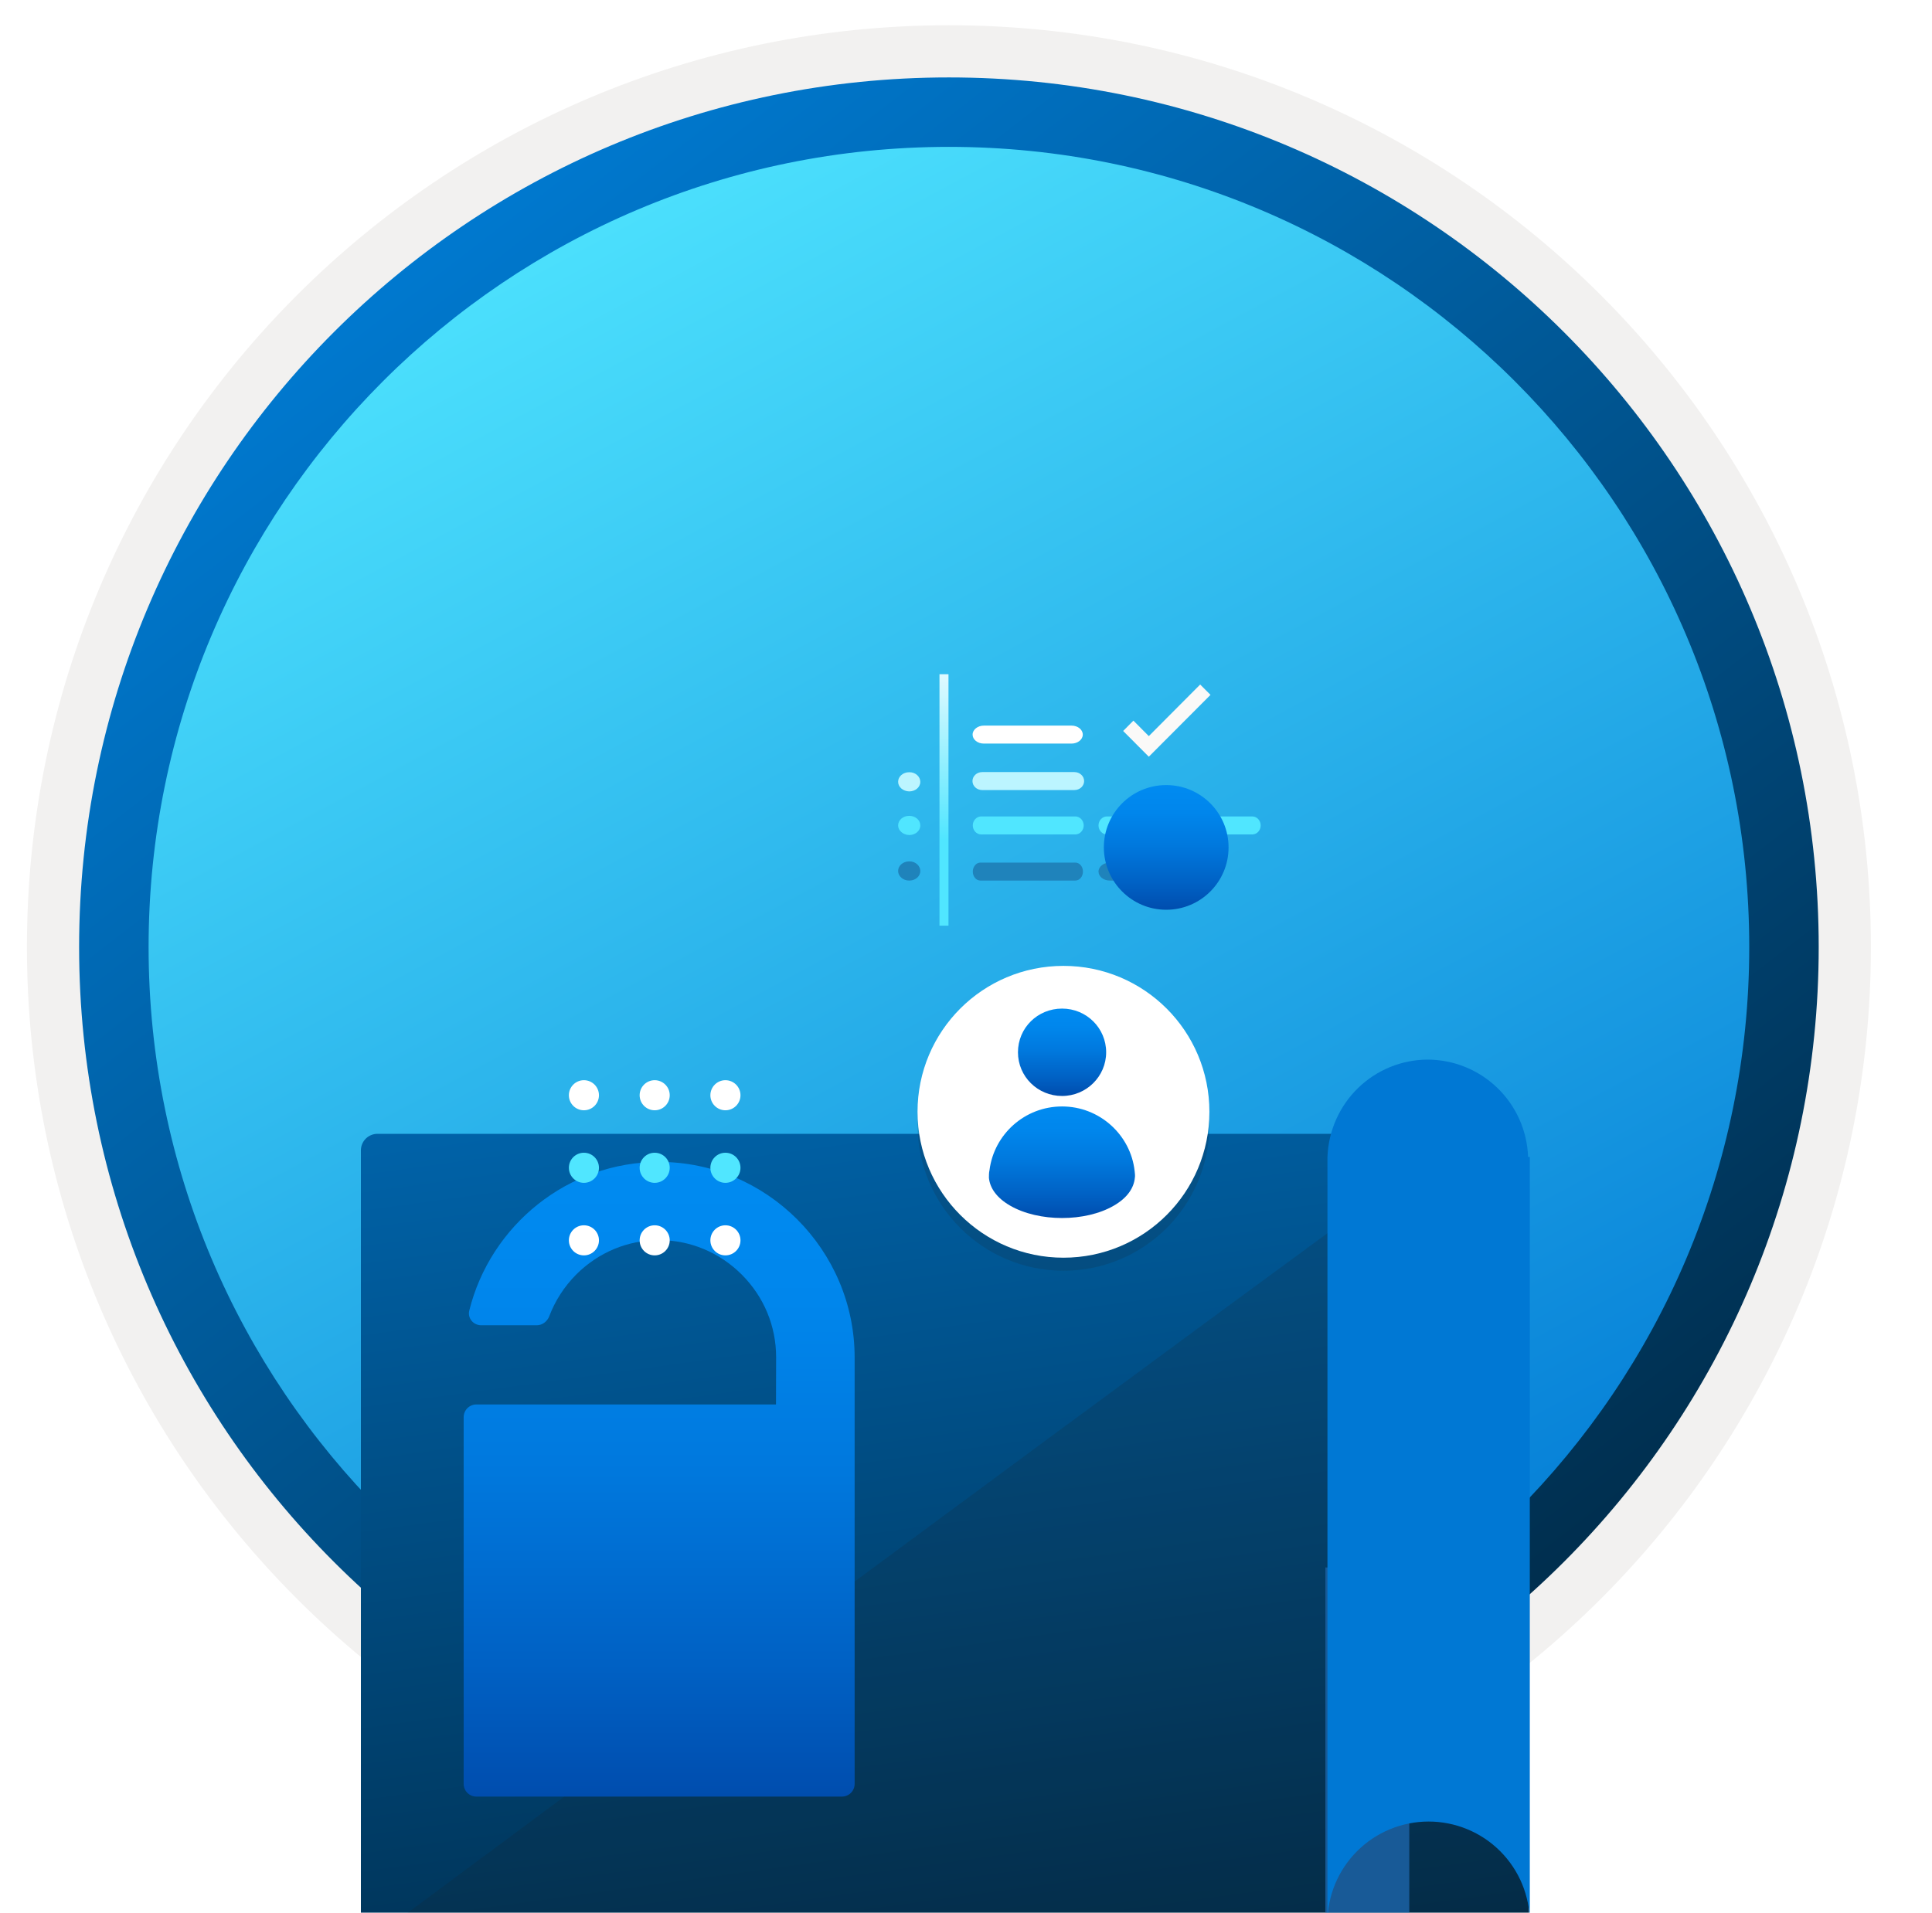 <svg width="103" height="102" viewBox="0 0 103 102" fill="none" xmlns="http://www.w3.org/2000/svg">
<g clip-path="url(#clip0_1735_430)">
<path d="M50.589 96.851C24.993 96.851 4.238 76.106 4.238 50.5C4.238 24.893 24.993 4.149 50.589 4.149C76.186 4.149 96.94 24.903 96.94 50.5C96.94 76.096 76.186 96.851 50.589 96.851Z" fill="url(#paint0_linear_1735_430)"/>
<path fill-rule="evenodd" clip-rule="evenodd" d="M96.04 50.5C96.04 75.602 75.691 95.95 50.59 95.95C25.488 95.95 5.139 75.602 5.139 50.5C5.139 25.399 25.488 5.05 50.59 5.05C75.691 5.05 96.04 25.399 96.04 50.5ZM50.59 1.347C77.741 1.347 99.743 23.349 99.743 50.5C99.743 77.652 77.731 99.654 50.59 99.654C23.438 99.654 1.436 77.642 1.436 50.5C1.436 23.349 23.438 1.347 50.59 1.347Z" fill="#F2F1F0"/>
<path fill-rule="evenodd" clip-rule="evenodd" d="M93.257 50.5C93.257 74.067 74.156 93.168 50.589 93.168C27.023 93.168 7.922 74.067 7.922 50.5C7.922 26.933 27.023 7.832 50.589 7.832C74.156 7.832 93.257 26.933 93.257 50.5ZM50.589 4.129C76.196 4.129 96.96 24.893 96.96 50.5C96.96 76.106 76.196 96.871 50.589 96.871C24.983 96.871 4.218 76.106 4.218 50.5C4.218 24.893 24.973 4.129 50.589 4.129Z" fill="url(#paint1_linear_1735_430)"/>
<g filter="url(#filter0_ddddd_1735_430)">
<path d="M76.735 74.96H20.381C20.078 74.96 19.788 74.84 19.574 74.625C19.36 74.411 19.24 74.121 19.24 73.818V28.345C19.24 28.111 19.333 27.886 19.499 27.72C19.664 27.555 19.889 27.461 20.124 27.461H75.17C75.932 27.458 76.668 27.739 77.233 28.25C77.799 28.761 78.153 29.464 78.226 30.223C79.036 39.023 81.54 66.012 81.54 69.768C81.551 70.525 81.433 71.279 81.19 71.996C80.838 72.885 80.222 73.645 79.426 74.175C78.63 74.704 77.691 74.978 76.735 74.96V74.96Z" fill="url(#paint2_linear_1735_430)"/>
<path opacity="0.15" d="M20.381 74.959H76.735C77.691 74.978 78.63 74.704 79.426 74.174C80.222 73.644 80.838 72.884 81.19 71.995C81.433 71.278 81.551 70.525 81.54 69.767C81.54 66.085 79.036 39.022 78.226 30.222C78.183 29.817 78.06 29.425 77.864 29.068C77.668 28.71 77.403 28.396 77.085 28.142C62.357 38.875 34.741 59.329 19.24 70.854V73.818C19.24 74.121 19.36 74.411 19.574 74.625C19.788 74.839 20.078 74.959 20.381 74.959V74.959Z" fill="#1F1D20"/>
<path d="M70.659 50.585V69.64C70.673 70.896 71.129 72.106 71.947 73.059C72.766 74.012 73.894 74.646 75.133 74.85V50.603L70.659 50.585Z" fill="#185A97"/>
<path d="M81.466 28.695C81.418 27.301 80.831 25.981 79.828 25.012C78.825 24.043 77.485 23.502 76.09 23.503C74.715 23.515 73.396 24.055 72.408 25.013C71.408 25.983 70.822 27.302 70.77 28.695V28.695V69.528C70.77 68.82 70.909 68.119 71.18 67.464C71.452 66.81 71.849 66.215 72.35 65.714C72.851 65.213 73.445 64.816 74.1 64.545C74.754 64.274 75.456 64.134 76.164 64.134C76.872 64.134 77.574 64.274 78.228 64.545C78.883 64.816 79.477 65.213 79.978 65.714C80.479 66.215 80.877 66.81 81.148 67.464C81.419 68.119 81.558 68.82 81.558 69.528V28.695H81.466Z" fill="#0078D4"/>
</g>
<g filter="url(#filter1_ddddd_1735_430)">
<path d="M45.563 44.377C45.563 38.643 40.871 33.951 35.137 33.951C30.262 33.951 26.144 37.34 25.018 41.878C24.917 42.285 25.237 42.662 25.655 42.662H28.613C28.915 42.662 29.177 42.46 29.284 42.177C29.594 41.358 30.079 40.602 30.718 39.957C31.904 38.771 33.468 38.121 35.13 38.121C36.784 38.121 38.356 38.771 39.542 39.957C40.728 41.143 41.377 42.707 41.377 44.369C41.377 44.702 41.377 45.646 41.37 46.885H25.397C25.023 46.885 24.719 47.188 24.719 47.563V67.119C24.719 67.493 25.023 67.796 25.397 67.796H44.885C45.26 67.796 45.563 67.493 45.563 67.119V48.26C45.563 46.364 45.563 44.838 45.563 44.377Z" fill="url(#paint3_linear_1735_430)"/>
</g>
<g filter="url(#filter2_ddddd_1735_430)">
<path d="M38.674 61.523C39.117 61.523 39.477 61.164 39.477 60.721C39.477 60.278 39.117 59.919 38.674 59.919C38.231 59.919 37.872 60.278 37.872 60.721C37.872 61.164 38.231 61.523 38.674 61.523Z" fill="white"/>
<path d="M34.903 61.523C35.346 61.523 35.705 61.164 35.705 60.721C35.705 60.278 35.346 59.919 34.903 59.919C34.46 59.919 34.101 60.278 34.101 60.721C34.101 61.164 34.46 61.523 34.903 61.523Z" fill="white"/>
<path d="M31.13 61.523C31.573 61.523 31.932 61.164 31.932 60.721C31.932 60.278 31.573 59.919 31.13 59.919C30.687 59.919 30.328 60.278 30.328 60.721C30.328 61.164 30.687 61.523 31.13 61.523Z" fill="white"/>
<path d="M38.674 57.655C39.117 57.655 39.477 57.295 39.477 56.852C39.477 56.409 39.117 56.05 38.674 56.05C38.231 56.05 37.872 56.409 37.872 56.852C37.872 57.295 38.231 57.655 38.674 57.655Z" fill="#50E6FF"/>
<path d="M34.903 57.655C35.346 57.655 35.705 57.295 35.705 56.852C35.705 56.409 35.346 56.05 34.903 56.05C34.46 56.05 34.101 56.409 34.101 56.852C34.101 57.295 34.46 57.655 34.903 57.655Z" fill="#50E6FF"/>
<path d="M31.13 57.655C31.573 57.655 31.932 57.295 31.932 56.852C31.932 56.409 31.573 56.05 31.13 56.05C30.687 56.05 30.328 56.409 30.328 56.852C30.328 57.295 30.687 57.655 31.13 57.655Z" fill="#50E6FF"/>
<path d="M38.674 53.786C39.117 53.786 39.477 53.427 39.477 52.984C39.477 52.541 39.117 52.182 38.674 52.182C38.231 52.182 37.872 52.541 37.872 52.984C37.872 53.427 38.231 53.786 38.674 53.786Z" fill="white"/>
<path d="M34.903 53.786C35.346 53.786 35.705 53.427 35.705 52.984C35.705 52.541 35.346 52.182 34.903 52.182C34.46 52.182 34.101 52.541 34.101 52.984C34.101 53.427 34.46 53.786 34.903 53.786Z" fill="white"/>
<path d="M31.13 53.786C31.573 53.786 31.932 53.427 31.932 52.984C31.932 52.541 31.573 52.182 31.13 52.182C30.687 52.182 30.328 52.541 30.328 52.984C30.328 53.427 30.687 53.786 31.13 53.786Z" fill="white"/>
</g>
<path opacity="0.15" d="M56.696 67.762C60.997 67.762 64.476 64.283 64.476 59.982C64.476 55.681 60.997 52.202 56.696 52.202C52.395 52.202 48.916 55.681 48.916 59.982C48.916 64.283 52.405 67.762 56.696 67.762Z" fill="#1F1D20"/>
<path d="M56.696 67.067C60.997 67.067 64.476 63.587 64.476 59.286C64.476 54.985 60.997 51.506 56.696 51.506C52.395 51.506 48.916 54.985 48.916 59.286C48.916 63.587 52.405 67.067 56.696 67.067Z" fill="white"/>
<path d="M60.491 62.45C60.281 60.521 58.625 59.002 56.622 59.002C54.63 59.002 52.996 60.489 52.753 62.397C52.722 62.534 52.722 62.682 52.722 62.808C52.774 63.356 53.143 63.884 53.86 64.295C55.378 65.17 57.866 65.17 59.374 64.295C60.091 63.884 60.449 63.356 60.502 62.808C60.523 62.692 60.502 62.566 60.491 62.45Z" fill="url(#paint4_linear_1735_430)"/>
<path d="M56.621 58.443C57.918 58.443 58.972 57.399 58.972 56.113C58.972 54.827 57.929 53.783 56.621 53.783C55.314 53.783 54.27 54.816 54.27 56.113C54.27 57.41 55.325 58.443 56.621 58.443Z" fill="url(#paint5_linear_1735_430)"/>
<path fill-rule="evenodd" clip-rule="evenodd" d="M50.086 49.362H50.566V35.953H50.086V49.362Z" fill="url(#paint6_linear_1735_430)"/>
<path fill-rule="evenodd" clip-rule="evenodd" d="M49.064 41.691C49.064 41.978 48.8 42.202 48.473 42.202C48.145 42.194 47.881 41.97 47.881 41.691C47.881 41.403 48.145 41.179 48.473 41.179C48.8 41.171 49.064 41.411 49.064 41.691Z" fill="#BCF5FF"/>
<path fill-rule="evenodd" clip-rule="evenodd" d="M49.064 44.017C49.064 44.304 48.8 44.528 48.473 44.528C48.145 44.52 47.881 44.288 47.881 44.017C47.881 43.729 48.145 43.505 48.473 43.505C48.8 43.505 49.064 43.729 49.064 44.017Z" fill="#50E6FF"/>
<path fill-rule="evenodd" clip-rule="evenodd" d="M49.064 46.446C49.064 46.733 48.8 46.957 48.473 46.957C48.145 46.957 47.881 46.725 47.881 46.446C47.881 46.158 48.145 45.934 48.473 45.934C48.8 45.926 49.064 46.166 49.064 46.446Z" fill="#1F83BB"/>
<path fill-rule="evenodd" clip-rule="evenodd" d="M57.327 46.956H52.269C52.037 46.956 51.862 46.741 51.862 46.477C51.862 46.213 52.045 45.998 52.269 45.998H57.327C57.559 45.998 57.735 46.213 57.735 46.477C57.735 46.749 57.551 46.956 57.327 46.956Z" fill="#1F83BB"/>
<path fill-rule="evenodd" clip-rule="evenodd" d="M62.273 46.956H59.164C58.829 46.956 58.565 46.741 58.565 46.477C58.565 46.213 58.837 45.998 59.164 45.998H62.273C62.608 45.998 62.872 46.213 62.872 46.477C62.88 46.749 62.608 46.956 62.273 46.956Z" fill="#1F83BB"/>
<path fill-rule="evenodd" clip-rule="evenodd" d="M57.127 39.652H52.452C52.116 39.652 51.852 39.437 51.852 39.173C51.852 38.909 52.124 38.693 52.452 38.693H57.127C57.462 38.693 57.726 38.909 57.726 39.173C57.726 39.437 57.454 39.652 57.127 39.652Z" fill="white"/>
<path fill-rule="evenodd" clip-rule="evenodd" d="M57.327 44.496H52.309C52.061 44.496 51.862 44.28 51.862 44.016C51.862 43.753 52.061 43.537 52.309 43.537H57.327C57.575 43.537 57.775 43.753 57.775 44.016C57.775 44.28 57.575 44.496 57.327 44.496Z" fill="#50E6FF"/>
<path fill-rule="evenodd" clip-rule="evenodd" d="M63.887 44.496H59.013C58.765 44.496 58.565 44.28 58.565 44.016C58.565 43.753 58.765 43.537 59.013 43.537H63.887C64.135 43.537 64.334 43.753 64.334 44.016C64.326 44.288 64.135 44.496 63.887 44.496Z" fill="#50E6FF"/>
<path fill-rule="evenodd" clip-rule="evenodd" d="M52.364 42.13C52.076 42.13 51.845 41.914 51.845 41.651C51.845 41.387 52.076 41.171 52.364 41.171H57.278C57.566 41.171 57.798 41.387 57.798 41.651C57.798 41.914 57.566 42.13 57.278 42.13H52.364Z" fill="#BCF5FF"/>
<path fill-rule="evenodd" clip-rule="evenodd" d="M66.763 44.496H61.889C61.641 44.496 61.441 44.28 61.441 44.016C61.441 43.753 61.641 43.537 61.889 43.537H66.763C67.011 43.537 67.21 43.753 67.21 44.016C67.21 44.28 67.011 44.496 66.763 44.496Z" fill="#50E6FF"/>
<g filter="url(#filter3_ddddd_1735_430)">
<path d="M62.174 41.513C64.01 41.513 65.498 40.026 65.498 38.189C65.498 36.352 64.01 34.864 62.174 34.864C60.337 34.864 58.849 36.352 58.849 38.189C58.853 40.026 60.341 41.513 62.174 41.513Z" fill="url(#paint7_linear_1735_430)"/>
</g>
<path d="M63.984 36.503L61.246 39.253L60.425 38.428L59.878 38.979L61.246 40.352L64.535 37.054L63.984 36.503Z" fill="#FAF9F8"/>
</g>
<defs>
<filter id="filter0_ddddd_1735_430" x="12.24" y="22.503" width="76.319" height="77.458" filterUnits="userSpaceOnUse" color-interpolation-filters="sRGB">
<feFlood flood-opacity="0" result="BackgroundImageFix"/>
<feColorMatrix in="SourceAlpha" type="matrix" values="0 0 0 0 0 0 0 0 0 0 0 0 0 0 0 0 0 0 127 0" result="hardAlpha"/>
<feOffset/>
<feColorMatrix type="matrix" values="0 0 0 0 0 0 0 0 0 0 0 0 0 0 0 0 0 0 0.1 0"/>
<feBlend mode="normal" in2="BackgroundImageFix" result="effect1_dropShadow_1735_430"/>
<feColorMatrix in="SourceAlpha" type="matrix" values="0 0 0 0 0 0 0 0 0 0 0 0 0 0 0 0 0 0 127 0" result="hardAlpha"/>
<feOffset dy="1"/>
<feGaussianBlur stdDeviation="1"/>
<feColorMatrix type="matrix" values="0 0 0 0 0 0 0 0 0 0 0 0 0 0 0 0 0 0 0.1 0"/>
<feBlend mode="normal" in2="effect1_dropShadow_1735_430" result="effect2_dropShadow_1735_430"/>
<feColorMatrix in="SourceAlpha" type="matrix" values="0 0 0 0 0 0 0 0 0 0 0 0 0 0 0 0 0 0 127 0" result="hardAlpha"/>
<feOffset dy="4"/>
<feGaussianBlur stdDeviation="2"/>
<feColorMatrix type="matrix" values="0 0 0 0 0 0 0 0 0 0 0 0 0 0 0 0 0 0 0.09 0"/>
<feBlend mode="normal" in2="effect2_dropShadow_1735_430" result="effect3_dropShadow_1735_430"/>
<feColorMatrix in="SourceAlpha" type="matrix" values="0 0 0 0 0 0 0 0 0 0 0 0 0 0 0 0 0 0 127 0" result="hardAlpha"/>
<feOffset dy="10"/>
<feGaussianBlur stdDeviation="3"/>
<feColorMatrix type="matrix" values="0 0 0 0 0 0 0 0 0 0 0 0 0 0 0 0 0 0 0.05 0"/>
<feBlend mode="normal" in2="effect3_dropShadow_1735_430" result="effect4_dropShadow_1735_430"/>
<feColorMatrix in="SourceAlpha" type="matrix" values="0 0 0 0 0 0 0 0 0 0 0 0 0 0 0 0 0 0 127 0" result="hardAlpha"/>
<feOffset dy="18"/>
<feGaussianBlur stdDeviation="3.5"/>
<feColorMatrix type="matrix" values="0 0 0 0 0 0 0 0 0 0 0 0 0 0 0 0 0 0 0.01 0"/>
<feBlend mode="normal" in2="effect4_dropShadow_1735_430" result="effect5_dropShadow_1735_430"/>
<feBlend mode="normal" in="SourceGraphic" in2="effect5_dropShadow_1735_430" result="shape"/>
</filter>
<filter id="filter1_ddddd_1735_430" x="18.846" y="32.596" width="32.589" height="55.981" filterUnits="userSpaceOnUse" color-interpolation-filters="sRGB">
<feFlood flood-opacity="0" result="BackgroundImageFix"/>
<feColorMatrix in="SourceAlpha" type="matrix" values="0 0 0 0 0 0 0 0 0 0 0 0 0 0 0 0 0 0 127 0" result="hardAlpha"/>
<feOffset/>
<feColorMatrix type="matrix" values="0 0 0 0 0 0 0 0 0 0 0 0 0 0 0 0 0 0 0.1 0"/>
<feBlend mode="normal" in2="BackgroundImageFix" result="effect1_dropShadow_1735_430"/>
<feColorMatrix in="SourceAlpha" type="matrix" values="0 0 0 0 0 0 0 0 0 0 0 0 0 0 0 0 0 0 127 0" result="hardAlpha"/>
<feOffset dy="0.903"/>
<feGaussianBlur stdDeviation="1.129"/>
<feColorMatrix type="matrix" values="0 0 0 0 0 0 0 0 0 0 0 0 0 0 0 0 0 0 0.1 0"/>
<feBlend mode="normal" in2="effect1_dropShadow_1735_430" result="effect2_dropShadow_1735_430"/>
<feColorMatrix in="SourceAlpha" type="matrix" values="0 0 0 0 0 0 0 0 0 0 0 0 0 0 0 0 0 0 127 0" result="hardAlpha"/>
<feOffset dy="3.614"/>
<feGaussianBlur stdDeviation="1.807"/>
<feColorMatrix type="matrix" values="0 0 0 0 0 0 0 0 0 0 0 0 0 0 0 0 0 0 0.09 0"/>
<feBlend mode="normal" in2="effect2_dropShadow_1735_430" result="effect3_dropShadow_1735_430"/>
<feColorMatrix in="SourceAlpha" type="matrix" values="0 0 0 0 0 0 0 0 0 0 0 0 0 0 0 0 0 0 127 0" result="hardAlpha"/>
<feOffset dy="8.583"/>
<feGaussianBlur stdDeviation="2.485"/>
<feColorMatrix type="matrix" values="0 0 0 0 0 0 0 0 0 0 0 0 0 0 0 0 0 0 0.05 0"/>
<feBlend mode="normal" in2="effect3_dropShadow_1735_430" result="effect4_dropShadow_1735_430"/>
<feColorMatrix in="SourceAlpha" type="matrix" values="0 0 0 0 0 0 0 0 0 0 0 0 0 0 0 0 0 0 127 0" result="hardAlpha"/>
<feOffset dy="14.908"/>
<feGaussianBlur stdDeviation="2.936"/>
<feColorMatrix type="matrix" values="0 0 0 0 0 0 0 0 0 0 0 0 0 0 0 0 0 0 0.01 0"/>
<feBlend mode="normal" in2="effect4_dropShadow_1735_430" result="effect5_dropShadow_1735_430"/>
<feBlend mode="normal" in="SourceGraphic" in2="effect5_dropShadow_1735_430" result="shape"/>
</filter>
<filter id="filter2_ddddd_1735_430" x="28.973" y="51.73" width="11.859" height="13.859" filterUnits="userSpaceOnUse" color-interpolation-filters="sRGB">
<feFlood flood-opacity="0" result="BackgroundImageFix"/>
<feColorMatrix in="SourceAlpha" type="matrix" values="0 0 0 0 0 0 0 0 0 0 0 0 0 0 0 0 0 0 127 0" result="hardAlpha"/>
<feOffset/>
<feColorMatrix type="matrix" values="0 0 0 0 0 0 0 0 0 0 0 0 0 0 0 0 0 0 0.1 0"/>
<feBlend mode="normal" in2="BackgroundImageFix" result="effect1_dropShadow_1735_430"/>
<feColorMatrix in="SourceAlpha" type="matrix" values="0 0 0 0 0 0 0 0 0 0 0 0 0 0 0 0 0 0 127 0" result="hardAlpha"/>
<feOffset/>
<feGaussianBlur stdDeviation="0.226"/>
<feColorMatrix type="matrix" values="0 0 0 0 0 0 0 0 0 0 0 0 0 0 0 0 0 0 0.1 0"/>
<feBlend mode="normal" in2="effect1_dropShadow_1735_430" result="effect2_dropShadow_1735_430"/>
<feColorMatrix in="SourceAlpha" type="matrix" values="0 0 0 0 0 0 0 0 0 0 0 0 0 0 0 0 0 0 127 0" result="hardAlpha"/>
<feOffset dy="0.903"/>
<feGaussianBlur stdDeviation="0.452"/>
<feColorMatrix type="matrix" values="0 0 0 0 0 0 0 0 0 0 0 0 0 0 0 0 0 0 0.09 0"/>
<feBlend mode="normal" in2="effect2_dropShadow_1735_430" result="effect3_dropShadow_1735_430"/>
<feColorMatrix in="SourceAlpha" type="matrix" values="0 0 0 0 0 0 0 0 0 0 0 0 0 0 0 0 0 0 127 0" result="hardAlpha"/>
<feOffset dy="1.807"/>
<feGaussianBlur stdDeviation="0.452"/>
<feColorMatrix type="matrix" values="0 0 0 0 0 0 0 0 0 0 0 0 0 0 0 0 0 0 0.05 0"/>
<feBlend mode="normal" in2="effect3_dropShadow_1735_430" result="effect4_dropShadow_1735_430"/>
<feColorMatrix in="SourceAlpha" type="matrix" values="0 0 0 0 0 0 0 0 0 0 0 0 0 0 0 0 0 0 127 0" result="hardAlpha"/>
<feOffset dy="2.71"/>
<feGaussianBlur stdDeviation="0.678"/>
<feColorMatrix type="matrix" values="0 0 0 0 0 0 0 0 0 0 0 0 0 0 0 0 0 0 0.01 0"/>
<feBlend mode="normal" in2="effect4_dropShadow_1735_430" result="effect5_dropShadow_1735_430"/>
<feBlend mode="normal" in="SourceGraphic" in2="effect5_dropShadow_1735_430" result="shape"/>
</filter>
<filter id="filter3_ddddd_1735_430" x="56.849" y="33.864" width="10.649" height="13.649" filterUnits="userSpaceOnUse" color-interpolation-filters="sRGB">
<feFlood flood-opacity="0" result="BackgroundImageFix"/>
<feColorMatrix in="SourceAlpha" type="matrix" values="0 0 0 0 0 0 0 0 0 0 0 0 0 0 0 0 0 0 127 0" result="hardAlpha"/>
<feOffset/>
<feColorMatrix type="matrix" values="0 0 0 0 0 0 0 0 0 0 0 0 0 0 0 0 0 0 0.1 0"/>
<feBlend mode="normal" in2="BackgroundImageFix" result="effect1_dropShadow_1735_430"/>
<feColorMatrix in="SourceAlpha" type="matrix" values="0 0 0 0 0 0 0 0 0 0 0 0 0 0 0 0 0 0 127 0" result="hardAlpha"/>
<feOffset/>
<feGaussianBlur stdDeviation="0.5"/>
<feColorMatrix type="matrix" values="0 0 0 0 0 0 0 0 0 0 0 0 0 0 0 0 0 0 0.1 0"/>
<feBlend mode="normal" in2="effect1_dropShadow_1735_430" result="effect2_dropShadow_1735_430"/>
<feColorMatrix in="SourceAlpha" type="matrix" values="0 0 0 0 0 0 0 0 0 0 0 0 0 0 0 0 0 0 127 0" result="hardAlpha"/>
<feOffset dy="1"/>
<feGaussianBlur stdDeviation="0.5"/>
<feColorMatrix type="matrix" values="0 0 0 0 0 0 0 0 0 0 0 0 0 0 0 0 0 0 0.09 0"/>
<feBlend mode="normal" in2="effect2_dropShadow_1735_430" result="effect3_dropShadow_1735_430"/>
<feColorMatrix in="SourceAlpha" type="matrix" values="0 0 0 0 0 0 0 0 0 0 0 0 0 0 0 0 0 0 127 0" result="hardAlpha"/>
<feOffset dy="2"/>
<feGaussianBlur stdDeviation="0.5"/>
<feColorMatrix type="matrix" values="0 0 0 0 0 0 0 0 0 0 0 0 0 0 0 0 0 0 0.05 0"/>
<feBlend mode="normal" in2="effect3_dropShadow_1735_430" result="effect4_dropShadow_1735_430"/>
<feColorMatrix in="SourceAlpha" type="matrix" values="0 0 0 0 0 0 0 0 0 0 0 0 0 0 0 0 0 0 127 0" result="hardAlpha"/>
<feOffset dy="4"/>
<feGaussianBlur stdDeviation="1"/>
<feColorMatrix type="matrix" values="0 0 0 0 0 0 0 0 0 0 0 0 0 0 0 0 0 0 0.01 0"/>
<feBlend mode="normal" in2="effect4_dropShadow_1735_430" result="effect5_dropShadow_1735_430"/>
<feBlend mode="normal" in="SourceGraphic" in2="effect5_dropShadow_1735_430" result="shape"/>
</filter>
<linearGradient id="paint0_linear_1735_430" x1="24.875" y1="8.997" x2="99.781" y2="148.193" gradientUnits="userSpaceOnUse">
<stop offset="0" stop-color="#50E6FF"/>
<stop offset="0.623" stop-color="#0078D4"/>
</linearGradient>
<linearGradient id="paint1_linear_1735_430" x1="15.176" y1="10.723" x2="82.719" y2="98.121" gradientUnits="userSpaceOnUse">
<stop stop-color="#007ED8"/>
<stop offset="0.915" stop-color="#002D4C"/>
</linearGradient>
<linearGradient id="paint2_linear_1735_430" x1="41.369" y1="-1.48" x2="56.023" y2="105.153" gradientUnits="userSpaceOnUse">
<stop stop-color="#007ED8"/>
<stop offset="0.71" stop-color="#002D4C"/>
</linearGradient>
<linearGradient id="paint3_linear_1735_430" x1="35.141" y1="33.951" x2="35.141" y2="67.796" gradientUnits="userSpaceOnUse">
<stop stop-color="#008BF1"/>
<stop offset="0.22" stop-color="#0086EC"/>
<stop offset="0.49" stop-color="#0078DD"/>
<stop offset="0.79" stop-color="#0061C4"/>
<stop offset="1" stop-color="#004DAE"/>
</linearGradient>
<linearGradient id="paint4_linear_1735_430" x1="56.616" y1="59.002" x2="56.616" y2="64.951" gradientUnits="userSpaceOnUse">
<stop stop-color="#008BF1"/>
<stop offset="0.22" stop-color="#0086EC"/>
<stop offset="0.49" stop-color="#0078DD"/>
<stop offset="0.79" stop-color="#0061C4"/>
<stop offset="1" stop-color="#004DAE"/>
</linearGradient>
<linearGradient id="paint5_linear_1735_430" x1="56.621" y1="53.783" x2="56.621" y2="58.443" gradientUnits="userSpaceOnUse">
<stop stop-color="#008BF1"/>
<stop offset="0.22" stop-color="#0086EC"/>
<stop offset="0.49" stop-color="#0078DD"/>
<stop offset="0.79" stop-color="#0061C4"/>
<stop offset="1" stop-color="#004DAE"/>
</linearGradient>
<linearGradient id="paint6_linear_1735_430" x1="51.085" y1="44.767" x2="51.085" y2="33.994" gradientUnits="userSpaceOnUse">
<stop stop-color="#50E6FF"/>
<stop offset="1" stop-color="white"/>
</linearGradient>
<linearGradient id="paint7_linear_1735_430" x1="62.174" y1="34.864" x2="62.174" y2="41.513" gradientUnits="userSpaceOnUse">
<stop stop-color="#008BF1"/>
<stop offset="0.22" stop-color="#0086EC"/>
<stop offset="0.49" stop-color="#0078DD"/>
<stop offset="0.79" stop-color="#0061C4"/>
<stop offset="1" stop-color="#004DAE"/>
</linearGradient>
<clipPath id="clip0_1735_430">
<rect width="102" height="102" fill="white" transform="translate(0.089)"/>
</clipPath>
</defs>
</svg>
